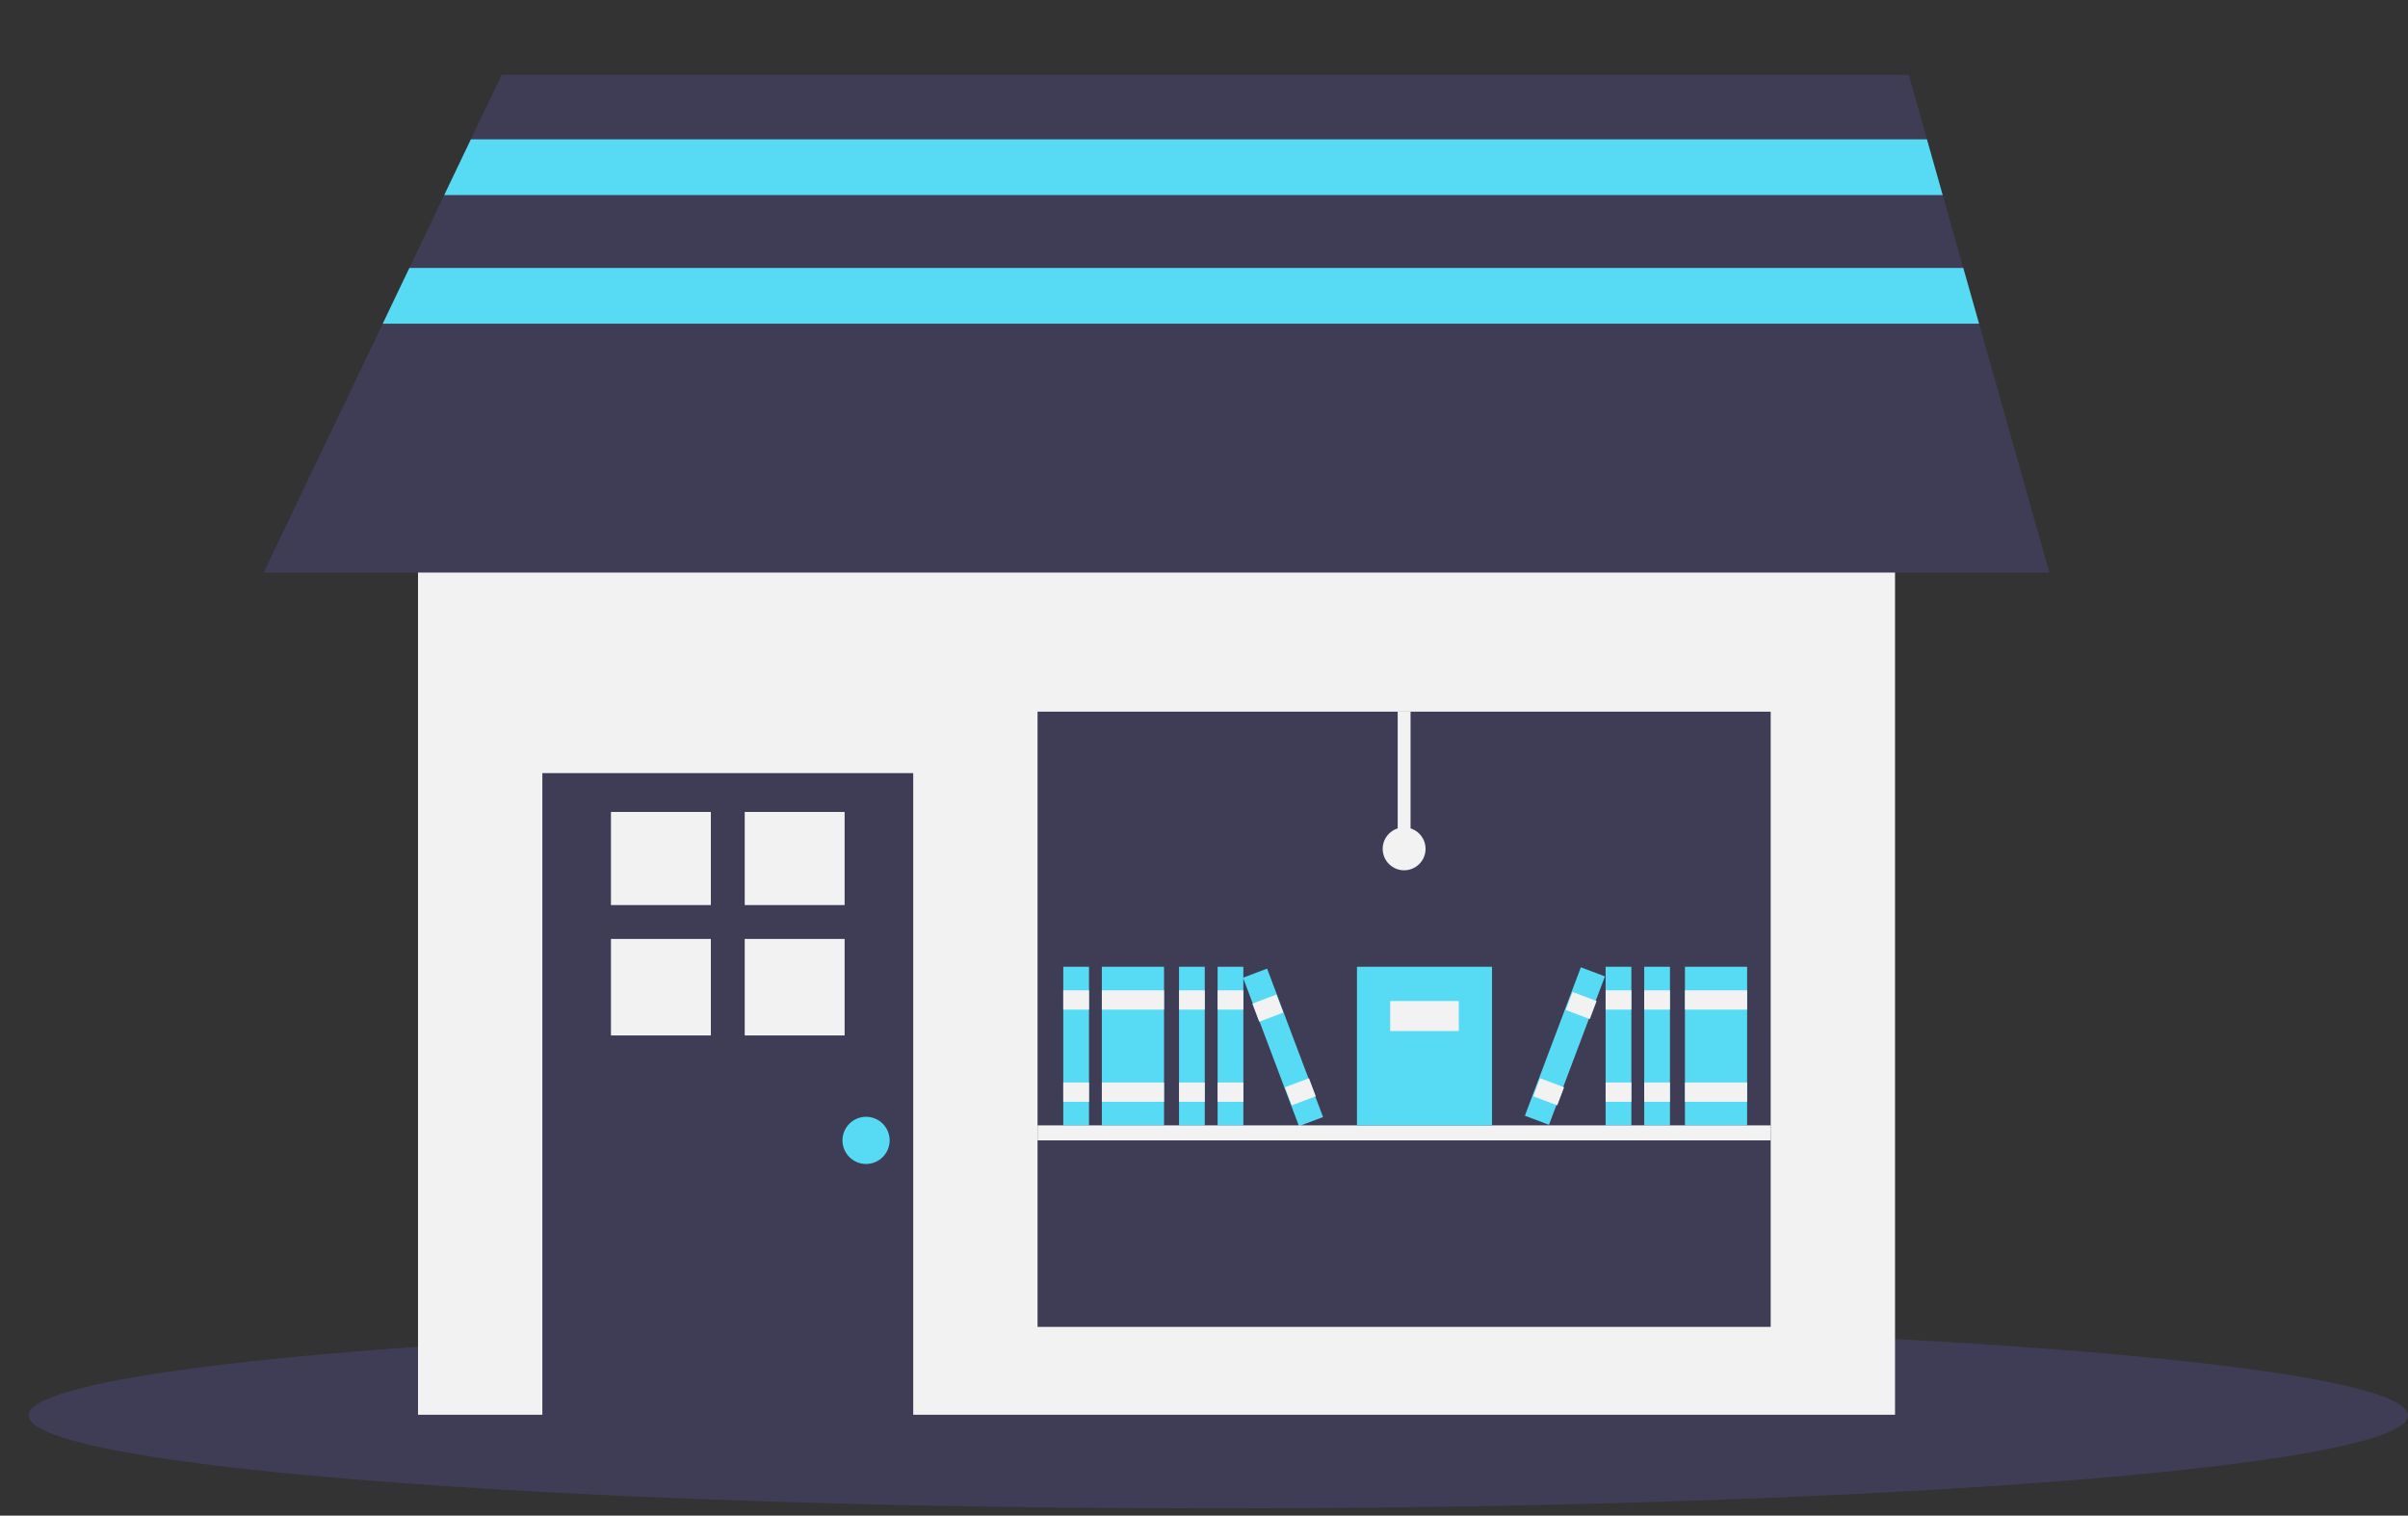 <svg xmlns="http://www.w3.org/2000/svg" data-name="Layer 1" width="842" height="530"><rect width="100%" height="100%" fill="#333333" stroke="none"/><rect id="backgroundrect" width="100%" height="100%" x="0" y="0" fill="none" stroke="none" class="" style=""/><title>business_shop</title><g class="currentLayer" style=""><title>Layer 1</title><ellipse cx="426" cy="494.967" rx="416" ry="32.5" fill="#3f3d56" id="svg_1" class=""/><path d="M650.702,42.092 s2.599,35.091 2.599,36.391 S635.106,169.459 635.106,169.459 s-25.993,49.387 0,48.088 s18.195,-46.788 18.195,-46.788 l27.293,-75.381 l-11.697,-53.286 z" fill="#a0616a" id="svg_3" class=""/><rect x="146.169" y="131.923" width="516.463" height="362.798" fill="#f2f2f2" id="svg_13" class=""/><rect x="189.645" y="270.347" width="129.678" height="226.374" fill="#3f3d56" id="svg_14" class=""/><rect x="213.632" y="283.927" width="34.932" height="32.563" fill="#f2f2f2" id="svg_15" class=""/><rect x="260.405" y="283.927" width="34.932" height="32.563" fill="#f2f2f2" id="svg_16" class=""/><rect x="213.632" y="328.332" width="34.932" height="33.748" fill="#f2f2f2" id="svg_17" class=""/><rect x="260.405" y="328.332" width="34.932" height="33.748" fill="#f2f2f2" id="svg_18" class=""/><circle cx="302.832" cy="398.775" r="8.245" fill="#57dbf4" id="svg_19" class=""/><rect x="362.799" y="248.858" width="256.357" height="215.13" fill="#3f3d56" id="svg_20" class=""/><polygon points="716.602,200.225 92.199,200.225 133.831,113.183 143.148,93.694 155.337,68.208 164.654,48.719 175.455,26.142 667.407,26.142 673.786,48.719 679.295,68.208 686.499,93.694 692.008,113.183 716.602,200.225 " fill="#3f3d56" id="svg_21" class=""/><rect x="371.794" y="338.058" width="8.995" height="55.469" fill="#57dbf4" id="svg_22" class=""/><rect x="371.794" y="346.304" width="8.995" height="6.746" fill="#f2f2f2" id="svg_23" class=""/><rect x="371.794" y="378.536" width="8.995" height="6.746" fill="#f2f2f2" id="svg_24" class=""/><rect x="385.286" y="338.058" width="21.738" height="55.469" fill="#57dbf4" id="svg_25" class=""/><rect x="385.286" y="346.304" width="21.738" height="6.746" fill="#f2f2f2" id="svg_26" class=""/><rect x="385.286" y="378.536" width="21.738" height="6.746" fill="#f2f2f2" id="svg_27" class=""/><rect x="412.271" y="338.058" width="8.995" height="55.469" fill="#57dbf4" id="svg_28" class=""/><rect x="412.271" y="346.304" width="8.995" height="6.746" fill="#f2f2f2" id="svg_29" class=""/><rect x="412.271" y="378.536" width="8.995" height="6.746" fill="#f2f2f2" id="svg_30" class=""/><rect x="425.764" y="338.058" width="8.995" height="55.469" fill="#57dbf4" id="svg_31" class=""/><rect x="425.764" y="346.304" width="8.995" height="6.746" fill="#f2f2f2" id="svg_32" class=""/><rect x="425.764" y="378.536" width="8.995" height="6.746" fill="#f2f2f2" id="svg_33" class=""/><rect x="316.254" y="609.902" width="8.995" height="55.469" transform="rotate(-20.654 -359.977,151.032) " fill="#57dbf4" id="svg_34" class=""/><rect x="262.796" y="608.028" width="8.995" height="6.746" transform="rotate(-20.654 -355.023,-1.033) " fill="#f2f2f2" id="svg_35" class=""/><rect x="264.257" y="643.228" width="8.995" height="6.746" transform="rotate(-20.654 -364.93,4.007) " fill="#f2f2f2" id="svg_36" class=""/><rect x="589.173" y="338.058" width="21.738" height="55.469" fill="#57dbf4" id="svg_37" class=""/><rect x="589.173" y="346.304" width="21.738" height="6.746" fill="#f2f2f2" id="svg_38" class=""/><rect x="589.173" y="378.536" width="21.738" height="6.746" fill="#f2f2f2" id="svg_39" class=""/><rect x="574.931" y="338.058" width="8.995" height="55.469" fill="#57dbf4" id="svg_40" class=""/><rect x="574.931" y="346.304" width="8.995" height="6.746" fill="#f2f2f2" id="svg_41" class=""/><rect x="574.931" y="378.536" width="8.995" height="6.746" fill="#f2f2f2" id="svg_42" class=""/><rect x="561.438" y="338.058" width="8.995" height="55.469" fill="#57dbf4" id="svg_43" class=""/><rect x="561.438" y="346.304" width="8.995" height="6.746" fill="#f2f2f2" id="svg_44" class=""/><rect x="561.438" y="378.536" width="8.995" height="6.746" fill="#f2f2f2" id="svg_45" class=""/><rect x="402.328" y="1446.99" width="55.469" height="8.995" transform="rotate(-69.346 -296.133,823.969) " fill="#57dbf4" id="svg_46" class=""/><rect x="450.165" y="1428.377" width="6.746" height="8.995" transform="rotate(-69.346 -278.343,820.437) " fill="#f2f2f2" id="svg_47" class=""/><rect x="403.215" y="1467.421" width="6.746" height="8.995" transform="rotate(-69.346 -313.924,829.32) " fill="#f2f2f2" id="svg_48" class=""/><rect x="362.799" y="393.527" width="256.357" height="5.247" fill="#f2f2f2" id="svg_49" class=""/><rect x="474.487" y="338.058" width="47.224" height="55.469" fill="#57dbf4" id="svg_50" class=""/><rect x="486.105" y="350.052" width="23.987" height="10.494" fill="#f2f2f2" id="svg_51" class=""/><rect x="488.729" y="248.858" width="4.497" height="47.973" fill="#f2f2f2" id="svg_52" class=""/><circle cx="490.977" cy="296.831" r="7.496" fill="#f2f2f2" id="svg_53" class=""/><polygon points="679.295,68.208 155.337,68.208 164.654,48.719 673.786,48.719 679.295,68.208 " fill="#57dbf4" id="svg_54" class=""/><polygon points="692.008,113.183 133.831,113.183 143.148,93.694 686.499,93.694 692.008,113.183 " fill="#57dbf4" id="svg_55" class=""/></g></svg>